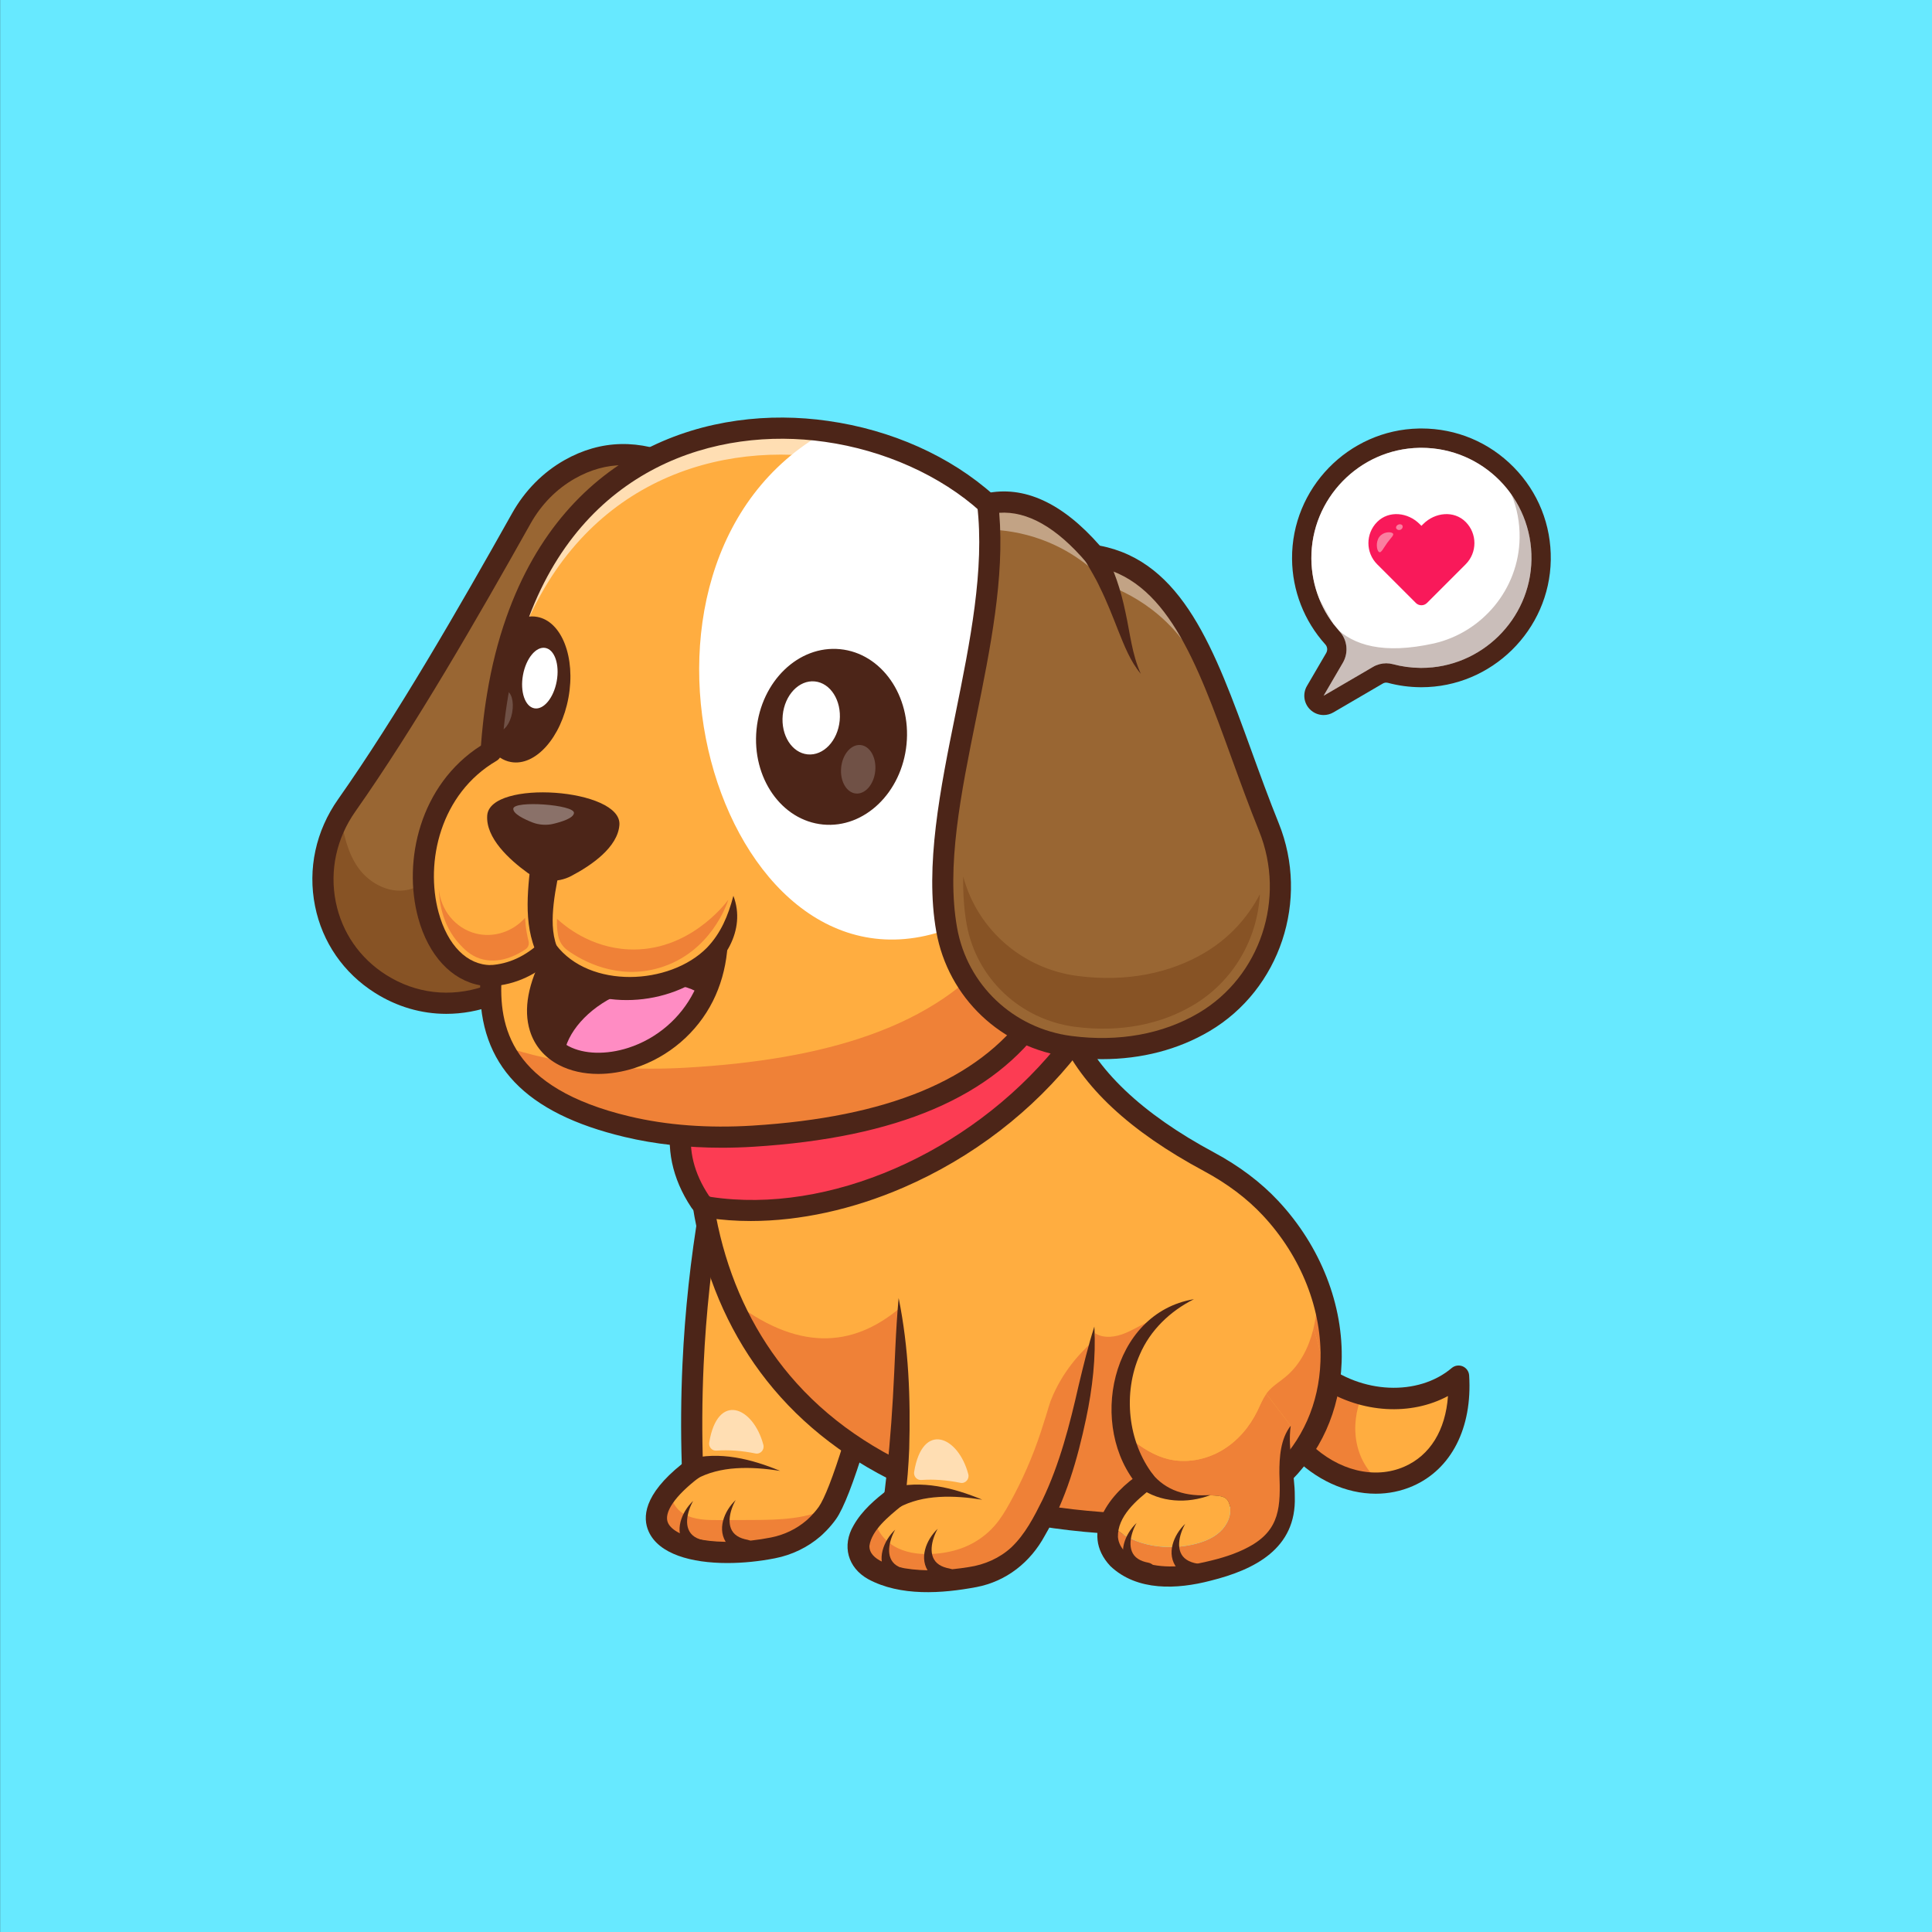 <?xml version="1.0" encoding="utf-8"?>
<!-- Generator: Adobe Illustrator 27.5.0, SVG Export Plug-In . SVG Version: 6.00 Build 0)  -->
<svg version="1.1" id="Layer_1" xmlns="http://www.w3.org/2000/svg" xmlns:xlink="http://www.w3.org/1999/xlink" x="0px" y="0px"
	 viewBox="0 0 4000 4000" style="enable-background:new 0 0 4000 4000;" xml:space="preserve">
<rect x="0" y="0" width="4000" height="4000" fill="#333333" stroke="none"/>
<g>
	<g>
		<rect x="0.238" style="fill:#67E9FF;" width="4000" height="4000"/>
	</g>
	<g>
		<g>
			<g>
				<path style="fill:#FFAD40;" d="M2724.388,2837.656c91.197,74.098,219.195,75.873,295.441,11.4
					c14.238,225.809-198.948,286.327-330.658,147.246L2724.388,2837.656z"/>
			</g>
			<g>
				<path style="fill:#EF8137;" d="M2820.891,2886.888c-29.055,67.193-14.836,138.908,33.948,179.073c0,0-57.853,4.005-60.153,0
					c-2.3-4.004-57.261-29.553-57.261-29.553l-25.705-38.774l37.263-100.328l12.917-34.294L2820.891,2886.888z"/>
			</g>
			<g>
				<path style="fill:#4C2518;" d="M2848.365,3092.566c-61.609,0-125.112-28.398-175.11-81.191
					c-5.007-5.288-7.061-12.715-5.483-19.824l35.217-158.647c1.648-7.417,7.017-13.452,14.192-15.952
					c7.178-2.49,15.134-1.099,21.03,3.691c80.43,65.352,197.915,70.479,267.466,11.675c6.328-5.352,15.129-6.665,22.749-3.428
					c7.62,3.252,12.759,10.518,13.279,18.789c6.851,108.633-36.855,194.302-116.917,229.15
					C2900.455,3087.425,2874.576,3092.566,2848.365,3092.566z M2713.162,2989.378c57.52,55.415,132.637,74.028,194.128,47.256
					c53.674-23.364,85.596-75.664,90.605-146.313c-76.702,41.25-177.856,35.547-259.29-15.571L2713.162,2989.378z"/>
			</g>
			<g>
				<path style="fill:#FFAD40;" d="M1472.77,2575.822c-17.395,75.759-32.138,164.356-38.498,263.704
					c-4.707,73.524-4.078,141.329-0.469,202.185c-174.293,132.684-13.003,198.312,166.674,163.019
					c46.092-9.053,86.47-34.919,112.666-72.411c71.62-102.505,110.778-260.538,134.319-445.285
					C1722.564,2649.963,1597.667,2612.892,1472.77,2575.822z"/>
			</g>
			<g>
				<path style="fill:#EF8137;" d="M1395.702,3072.247c-14.708,19.892-1.682,49.556,20.04,62.164
					c21.722,12.608,48.595,12.892,74.007,12.806c21.762-0.073,43.523-0.146,65.285-0.219c58.26-0.196,119.799-1.232,169.664-30.197
					c-17.921,42.206-60.889,71.114-106.542,83.775c-45.653,12.66-94.145,11.221-141.502,7.726
					c-12.131-0.895-24.346-1.935-36.019-5.21c-19.244-5.4-36.105-16.611-51.756-28.616c-12.219-9.372-24.566-20.296-28.247-34.883
					c-6.066-24.042,14.125-47.512,36.934-59.132"/>
			</g>
			<g>
				<path style="fill:#4C2518;" d="M1505.875,3236.101c-74.37,0-141.841-18.433-162.878-65.249
					c-12.903-28.716-10.95-75.889,68.525-139.551c-2.185-69.014-1.685-138.828,1.492-207.7
					c5.005-108.364,16.777-217.676,34.993-324.897c2.026-11.934,13.357-19.973,25.281-17.937
					c11.934,2.026,19.966,13.345,17.937,25.281c-17.915,105.469-29.497,212.988-34.417,319.575
					c-3.293,71.406-3.665,143.843-1.099,215.303c0.256,7.114-2.961,13.916-8.628,18.228c-49.556,37.725-73.518,72.764-64.097,93.73
					c14.402,32.051,103.533,51.885,213.269,30.337c27.512-5.405,52.993-17.695,73.684-35.537c0.012-0.01,0.022-0.02,0.032-0.029
					c0.583-0.508,14.382-12.549,25.264-27.974c22.727-32.212,72.004-179.995,130.859-437.529
					c2.698-11.797,14.443-19.189,26.252-16.484c11.802,2.695,19.182,14.448,16.487,26.25
					c-53.743,235.166-106.536,408.76-137.778,453.037c-13.376,18.965-29.258,33.125-32.339,35.801
					c-0.029,0.024-0.059,0.049-0.088,0.073c-26.453,22.832-58.931,38.535-93.923,45.41
					C1572.671,3232.527,1538.604,3236.101,1505.875,3236.101z"/>
			</g>
			<g>
				<path style="fill:#4C2518;" d="M1425.718,3021.337c63.735-17.667,130.946-0.384,189.577,24.043
					c-30.593-4.885-61.456-7.466-91.321-5.469c-29.786,1.946-58.517,8.923-82.085,22.173
					C1412.041,3076.738,1393.913,3031.191,1425.718,3021.337L1425.718,3021.337z"/>
			</g>
			<g>
				<path style="fill:#4C2518;" d="M1435.121,3107.452c-12.581,22.279-21.664,57.991,2.77,74.202
					c6.139,4.099,13.636,6.571,21.706,8.058c9.764,1.798,16.221,11.171,14.423,20.935c-1.798,9.763-11.171,16.221-20.935,14.423
					c-13.468-4.432-25.935-14.388-34.941-25.816C1394.96,3169.867,1411.199,3130.114,1435.121,3107.452L1435.121,3107.452z"/>
			</g>
			<g>
				<path style="fill:#4C2518;" d="M1523.113,3105.688c-12.581,22.278-21.664,57.991,2.77,74.202
					c6.139,4.098,13.636,6.571,21.706,8.058c9.764,1.798,16.221,11.171,14.423,20.934c-1.798,9.764-11.171,16.222-20.935,14.424
					c-13.468-4.433-25.935-14.388-34.941-25.816C1482.951,3168.103,1499.191,3128.35,1523.113,3105.688L1523.113,3105.688z"/>
			</g>
			<g>
				<path style="fill:#FFAD40;" d="M1458.051,2184.358c-74.524,477.654,160.409,960.09,916.524,972.182l272.488-96.078
					c159.191-147.537,135.576-396.259-16.529-559.096c-36.303-38.864-80.03-70.589-127.509-96.093
					c-149.159-80.121-251.875-173.298-295.541-283.074L1458.051,2184.358z"/>
			</g>
			<g>
				<path style="fill:#D9E7F4;" d="M1442.81,2301.85c48.049,16.981,100.675,16.255,151.905,15.316
					c98.201-1.801,196.79-3.633,293.781-18.615s193.012-43.679,275.161-95.422c-231.034-6.746-462.069-13.492-693.103-20.239
					c-17.692,39.237-35.723,82.417-23.569,123.498"/>
			</g>
			<g>
				<path style="fill:#EF8137;" d="M1861.73,2709.268c-97.427,80.655-210.535,89.906-349.695-19.448l127.615,195.839
					c0,0,129.669,102.066,127.657,108.519c-2.012,6.452,90.858,51.202,90.858,51.202l11.343-206.295L1861.73,2709.268z"/>
			</g>
			<g>
				<path style="fill:#EF8137;" d="M2267.226,2760.315c18.296,11.773,43.154,7.987,63.346-0.546
					c20.192-8.533,38.505-21.304,59.693-27.201c-37.563,51.514-76.715,107.815-75.089,170.597
					c0.459,17.742,4.236,35.249,8.778,52.448c9.674,36.633,22.895,72.398,39.437,106.687c1.082,2.243,2.198,4.556,2.291,7.027
					c0.145,3.845-2.184,7.334-4.462,10.507c-20.967,29.201-45.385,56.126-72.636,80.092c-39.423-3.595-78.508-10.525-116.653-20.683
					c39.325-85.762,66.453-176.639,80.397-269.327"/>
			</g>
			<g>
				<path style="fill:#D9E7F4;" d="M2370.011,3067.932c-13.296-13.214-22.593-30.158-26.267-48.116
					c7.816,16.802,17.487,32.365,29.004,46.13C2371.82,3066.608,2370.893,3067.271,2370.011,3067.932z"/>
			</g>
			<g>
				<path style="fill:#D9E7F4;" d="M2651.189,3163.316c-5.716,16.471-13.871,31.876-25.556,45.42
					c-36.065,41.681-96.485,54.698-152.668,60.118c-42.239,4.067-86.961,4.834-124.595-13.86
					c-12.892-6.396-24.499-15.738-33.633-26.803c31.301,31.143,94.015,45.427,168.562,28.992
					C2585.649,3235.898,2631.507,3202.393,2651.189,3163.316z"/>
			</g>
			<g>
				<path style="fill:#EF8137;" d="M2756.25,2779.109c0.976,37.503,0.114,74.958-6.131,111.919
					c-9.283,55.183-31.652,109.898-72.682,149.661c-3.515,3.376-7.165,6.712-9.228,11.047c-2.063,4.334-2.323,9.234-2.496,13.96
					c-0.244,5.715-0.531,11.474-0.863,17.276c-1.435-44.75-9.928-90.861,7.491-131.181l-50.587-66.133
					c0.739-1.088,1.569-2.135,2.399-3.182c10.531-13.005,25.582-21.764,38.44-32.669c29.152-24.627,46.763-59.798,55.98-95.961
					c0.248-1.035,0.541-2.072,0.743-3.106c7.633,21.055,14.035,45.57,19.085,74.062l17.132-45.68l-18.154-94.646l-7.958-12.763
					c0.525-9.541,0.871-19.122,1.261-28.661c19.596,21.374,21.96,52.195,23.337,80.675
					C2754.927,2742.17,2755.834,2760.613,2756.25,2779.109z"/>
			</g>
			<g>
				<path style="fill:#EF8137;" d="M2755.533,2779.124l-17.132,45.68c-5.05-28.492-11.452-53.007-19.085-74.062
					c6.288-25.886,8.711-52.467,10.104-79.028l7.958,12.763L2755.533,2779.124z"/>
			</g>
			<g>
				<path style="fill:#4C2518;" d="M2374.573,3178.46c-0.117,0-0.234,0-0.352,0c-178.538-2.856-336.384-32.012-469.155-86.655
					c-123.362-50.771-225.571-123.599-303.796-216.465c-148.65-176.479-207.205-423.074-164.878-694.36
					c1.56-9.998,9.761-17.629,19.846-18.467l749.434-62.158c9.639-0.767,18.613,4.783,22.18,13.745
					c39.768,99.983,135.84,191.453,285.547,271.863c52.378,28.137,97.178,61.931,133.152,100.442
					c87.605,93.784,135.398,215.596,131.125,334.209c-3.625,100.63-43.64,189.126-115.715,255.928
					c-2.197,2.031-4.788,3.599-7.61,4.595l-272.488,96.079C2379.52,3178.04,2377.056,3178.46,2374.573,3178.46z M1477.183,2204.766
					c-35.359,251.814,20.347,479.363,157.617,642.327c153.384,182.1,407.905,281.46,736.204,287.466l264.417-93.232
					c61.287-58.34,95.303-135.103,98.445-222.29c3.855-107.046-39.646-217.378-119.351-302.705
					c-32.703-35.01-73.704-65.879-121.863-91.748c-153.975-82.705-252.043-174.189-299.167-279.226L1477.183,2204.766z"/>
			</g>
			<g>
				<path style="fill:#EF8137;" d="M2664.849,3082.972c-1.647,27.295-4.807,55.093-13.66,80.344
					c-19.682,39.077-65.54,72.582-167.89,93.867c-74.547,16.435-137.26,2.151-168.562-28.992
					c-17.533-21.286-25.879-48.896-15.992-73.953c39.756,44.11,108.121,56.564,167.613,44.209
					c21.362-4.464,42.662-12.018,58.721-26.293c16.015-14.274,25.831-36.238,20.631-56.57c-1.216-4.826-3.373-9.635-7.244-12.864
					c-4.646-3.899-11.029-5.103-17.134-5.796c-38.96-4.414-80.004,5.596-116.848-7.188c-13.169-4.587-24.875-12.209-34.472-21.806
					c0.882-0.662,1.809-1.324,2.737-1.987c-11.516-13.765-21.188-29.328-29.004-46.13c-1.986-9.706-2.366-19.702-0.771-29.522
					l-0.93-10.629c22.888,18.088,48.16,34.411,76.96,41.347c37.126,9.001,77.677,1.19,110.432-18.013
					c32.755-19.16,57.906-49.031,74.076-82.413c5.719-11.792,10.485-24.253,18.243-34.927l50.587,66.133
					C2654.922,2992.111,2663.415,3038.222,2664.849,3082.972z"/>
			</g>
			<g>
				<path style="fill:#FFAD40;" d="M2545.709,3115.585c5.2,20.332-4.615,42.296-20.631,56.57
					c-16.059,14.275-37.359,21.828-58.721,26.293c-59.492,12.355-127.857-0.099-167.613-44.209
					c-9.887,25.056-1.541,52.667,15.992,73.953c-37.423-37.202-30.052-98.443,55.274-160.259
					c9.597,9.596,21.303,17.218,34.472,21.806c36.844,12.785,77.888,2.775,116.848,7.188c6.105,0.693,12.488,1.896,17.134,5.796
					C2542.336,3105.95,2544.493,3110.759,2545.709,3115.585z"/>
			</g>
			<g>
				<path style="fill:#FFAD40;" d="M2471.924,2689.799l149.83,195.86c-7.758,10.674-12.523,23.135-18.243,34.927
					c-16.169,33.382-41.32,63.253-74.076,82.413c-32.754,19.204-73.305,27.014-110.432,18.013
					c-28.8-6.936-54.072-23.259-76.96-41.347l0.93,10.629c-1.595,9.82-1.215,19.816,0.771,29.522
					C2291.141,2906.756,2324.224,2738.612,2471.924,2689.799z"/>
			</g>
			<g>
				<path style="fill:#FFFFFF;" d="M2664.849,3082.972c0.873,27.889-0.997,55.274-13.66,80.344
					C2660.042,3138.065,2663.202,3110.268,2664.849,3082.972z"/>
			</g>
			<g>
				<path style="fill:#FFAD40;" d="M1860.553,2687.461c8.483,148.096,7.695,287.854-8.475,413.785
					c-174.293,132.684-13.003,198.312,166.674,163.019c46.092-9.053,86.47-34.918,112.666-72.411
					c71.62-102.505,110.777-260.539,134.319-445.285L1860.553,2687.461z"/>
			</g>
			<g>
				<path style="fill:#EF8137;" d="M2270.97,2769.989c-28.142,23.75-65.539,61.908-90.417,117.68
					c-9.899,22.191-5.802,16.957-25.958,78.064c-16.631,50.42-38.076,99.386-63.979,146.086
					c-9.074,16.359-18.764,32.539-31.147,46.767c-16.859,19.372-38.599,34.814-62.833,44.634
					c-19.048,7.718-39.511,11.967-60.109,13.622c-26.466,2.127-53.976-0.179-77.726-11.529
					c-23.75-11.35-43.188-32.821-46.745-58.045c-18.776,14.183-36.777,33.901-35.102,56.739
					c1.741,23.738,24.186,41.183,46.881,50.79c44.876,18.995,95.678,19.051,144.76,18.426c19.38-0.246,39.121-0.605,57.506-6.516
					c17.228-5.539,32.384-15.673,47.197-25.771c48.5-33.065,78.109-56.544,100.491-94.958
					c16.638-28.556,21.516-53.716,24.321-67.718C2212.098,3008.435,2236.643,2906.138,2270.97,2769.989z"/>
			</g>
			<g>
				<path style="fill:#4C2518;" d="M1860.553,2687.461c20.903,102.572,24.802,207.541,21.9,311.959
					c-1.387,34.906-4.065,69.844-8.633,104.617c-0.788,6.003-3.919,11.124-8.352,14.564c-25.351,20.94-60.705,49.12-65.421,81.928
					c-0.76,30.407,46.312,41.381,72.199,46.364c42.993,7.179,89.585,4.751,133.771-2.49c32.365-4.745,63.624-18.435,87.776-40.661
					c28.726-27.245,47.101-63.247,64.618-98.502c35.64-74.41,56.463-155.903,74.698-236.386
					c9.757-40.68,19.551-81.528,32.628-122.285c3.45,64.073-3.851,127.534-16.997,190.02
					c-17.733,83.908-41.642,167.889-85.489,242.676c-29.734,55.076-79.455,94.677-141.48,106.608
					c-70.969,13.367-157.645,19.763-224.489-16.509c-42.258-23.663-54.581-69.297-30.056-111.087
					c17.415-30.79,44.658-54.079,71.575-74.47c0,0-8.463,14.648-8.463,14.648c8.383-67.731,14.406-135.814,18.307-204.102
					C1852.795,2825.38,1854.032,2756.574,1860.553,2687.461L1860.553,2687.461z"/>
			</g>
			<g>
				<path style="fill:#4C2518;" d="M1843.993,3080.873c63.734-17.669,130.946-0.383,189.577,24.043
					c-57.371-9.107-122.774-11.446-173.406,16.704C1830.315,3136.273,1812.189,3090.727,1843.993,3080.873L1843.993,3080.873z"/>
			</g>
			<g>
				<path style="fill:#4C2518;" d="M1853.397,3166.989c-12.582,22.279-21.663,57.991,2.77,74.202
					c6.139,4.098,13.636,6.571,21.706,8.058c9.764,1.798,16.221,11.171,14.423,20.934c-1.798,9.764-11.171,16.221-20.935,14.423
					c-13.468-4.429-25.935-14.389-34.941-25.815C1813.235,3229.401,1829.475,3189.65,1853.397,3166.989L1853.397,3166.989z"/>
			</g>
			<g>
				<path style="fill:#4C2518;" d="M1941.388,3165.225c-12.582,22.279-21.663,57.991,2.77,74.202
					c6.139,4.098,13.636,6.571,21.706,8.058c9.764,1.798,16.221,11.171,14.423,20.934c-1.798,9.763-11.171,16.221-20.934,14.423
					c-13.468-4.429-25.936-14.389-34.941-25.815C1901.227,3227.638,1917.466,3187.886,1941.388,3165.225L1941.388,3165.225z"/>
			</g>
			<g>
				<path style="fill:#4C2518;" d="M2353.162,3153.132c-12.581,22.279-21.664,57.992,2.77,74.202
					c6.139,4.099,13.636,6.571,21.706,8.058c9.764,1.798,16.221,11.171,14.423,20.935c-1.798,9.763-11.171,16.221-20.935,14.423
					c-13.468-4.432-25.935-14.388-34.941-25.816C2313.001,3215.546,2329.24,3175.794,2353.162,3153.132L2353.162,3153.132z"/>
			</g>
			<g>
				<path style="fill:#4C2518;" d="M2453.813,3154.951c-12.581,22.278-21.664,57.991,2.771,74.202
					c6.138,4.098,13.635,6.571,21.705,8.058c9.764,1.798,16.221,11.171,14.423,20.934c-1.798,9.764-11.171,16.222-20.935,14.424
					c-13.468-4.433-25.935-14.388-34.941-25.816C2413.652,3217.365,2429.892,3177.613,2453.813,3154.951L2453.813,3154.951z"/>
			</g>
			<g>
				<path style="fill:#4C2518;" d="M2471.934,2689.821c-49.252,24.702-90.48,64.136-112.199,114.85
					c-35.028,79.526-25.01,180.031,27.88,248.89c7.122,8.42,5.641,21.253-3.198,27.842c-31.715,24.614-71.083,58.398-69.831,100.822
					c2.14,25.401,24.731,42.469,48.534,51.034c42.543,15.562,90.344,10.638,133.902,0.222c30.95-6.959,61.393-16.175,87.875-30.515
					c66.569-35.296,66.399-85.213,63.949-152.95c-0.165-32.907,2.214-71.065,23.478-98.215
					c-7.067,50.633,8.833,96.311,8.415,146.855c3.568,107.798-83.412,151.342-174.353,173.993
					c-68.604,17.923-151.852,22.512-207.432-30.192c-65.515-69.697,0.887-152.387,62.592-192.271
					c-0.001-0.001-3.651,28.169-3.651,28.169C2250.776,2955.598,2299.41,2718.673,2471.934,2689.821L2471.934,2689.821z"/>
			</g>
			<g>
				<path style="fill:#4C2518;" d="M2385.585,3051.47c13.223,16.067,30.746,28.893,51.803,36.256
					c20.999,7.476,44.813,9.386,68.595,7.719c-47.345,18.117-104.12,15.793-146.647-15.404
					C2335.948,3061.948,2365.552,3029.688,2385.585,3051.47L2385.585,3051.47z"/>
			</g>
			<g>
				<path style="fill:#FC3C53;" d="M2215.451,2166.608c-190.743,244.194-503.526,369.929-746.753,333.206
					c-7.839-1.183-14.953-5.632-19.333-12.239c-34.951-52.719-49.283-110.722-36.114-170.007l725.243-218.917L2215.451,2166.608z"/>
			</g>
			<g>
				<path style="fill:#4C2518;" d="M1554.446,2527.971c-30.505,0-60.273-2.144-89.019-6.482
					c-14.041-2.122-26.555-10.068-34.333-21.807c-39.57-59.685-53.14-124.304-39.241-186.868c1.719-7.737,7.478-13.94,15.066-16.23
					l725.242-218.918c7.263-2.197,15.154-0.474,20.842,4.553l76.956,67.959c8.689,7.673,9.902,20.789,2.766,29.924
					c-93.958,120.283-219.224,216.609-362.258,278.567C1765.25,2504.246,1655.879,2527.971,1554.446,2527.971z M1432.334,2334.705
					c-7.173,47.268,4.673,94.561,35.3,140.757c0.92,1.389,2.583,2.415,4.338,2.678c242.839,36.667,533.271-89.871,713.306-308.931
					l-52.141-46.045L1432.334,2334.705z"/>
			</g>
			<g>
				<g>
					<g>
						<path style="fill:#996633;" d="M788.156,2037.245c63.812,40.196,144.486,53.914,228.509,22.96l122.173-247.478
							l198.198-401.484l62.187-444.112c-77.432-35.994-150.647-34.496-219.682,4.552c-42.483,24.011-76.631,59.734-100.079,101.456
							c-123.687,220.457-245.817,429.818-361.561,594.265c-4.741,6.702-9.123,13.598-13.135,20.539
							C634.869,1808.409,668.572,1961.874,788.156,2037.245z"/>
					</g>
					<g>
						<path style="fill:#875325;" d="M788.156,2037.245c63.812,40.196,144.486,53.914,228.509,22.96l122.173-247.478
							c-40.598-59.439-84.833-116.717-119.23-179.747c-5.685-10.388-12.463-21.989-24.42-24.576l-28.637-7.735
							c4.115,66.805-16.005,135.298-56.082,190.911c-14.764,20.545-33.353,40.135-57.778,48.404
							c-41.058,13.926-86.853-9.304-111.007-43.357c-22.416-31.603-30.413-70.451-36.919-108.684
							C634.869,1808.409,668.572,1961.874,788.156,2037.245z"/>
					</g>
					<g>
						<path style="fill:#4C2518;" d="M923.995,2099.07c-51.514,0-101.89-14.561-147.507-43.318
							c-65.125-41.055-109.246-104.924-124.236-179.846c-15.403-76.982,1.553-155.513,47.744-221.121
							c121.545-172.649,250.388-396.321,360.393-592.346c26.113-46.536,63.596-84.517,108.394-109.839
							c75.193-42.503,155.82-44.297,239.653-5.313c8.733,4.06,13.787,13.35,12.451,22.888l-62.188,444.106
							c-0.325,2.314-1.018,4.561-2.051,6.655l-320.352,648.958c-2.483,5.029-6.799,8.914-12.061,10.852
							C991.006,2092.993,957.261,2099.07,923.995,2099.07z M1290.65,963.025c-34.39,0-67.651,9.226-100.322,27.69
							c-37.83,21.384-69.558,53.596-91.755,93.149c-110.547,196.992-240.095,421.865-362.776,596.125
							c-39.211,55.698-53.635,122.227-40.61,187.327c12.612,63.037,49.778,116.804,104.651,151.394
							c60.925,38.406,132.036,46.741,201.152,23.792l314.836-637.783l59.39-424.133
							C1346.143,968.88,1318.04,963.025,1290.65,963.025z"/>
					</g>
				</g>
				<g>
					<path style="fill:#FFAD40;" d="M1016.821,2020.013c-8.929,139.304,46.287,256.731,281.586,312.691
						c85.13,20.24,173.089,25.003,260.451,19.646c260.897-16.223,471.937-83.791,588.173-249.438l8.187-262.535l6.102-192.734
						l22.026-315.369l-22.026-224.286l-116.534-64.89c-85.726-77.689-205.83-132.012-333.973-150.019
						c-248.098-35.57-526.26,64.591-641.752,392.165c-16.52,46.733-29.766,98.079-38.993,154.485
						c-3.423,20.539-6.399,41.672-8.632,63.551c-1.786,15.776-3.125,31.849-4.316,48.22c-0.149,1.637-0.149,3.274-0.298,4.912
						C805.93,1679.789,855.341,2020.311,1016.821,2020.013z"/>
				</g>
				<g style="opacity:0.6;">
					<path style="fill:#FFFFFF;" d="M2161.319,1165.391l-116.534-65.612c-85.726-78.551-205.83-133.478-333.973-151.685
						c-248.098-35.966-526.26,65.309-641.752,396.521c-16.52,47.252-29.766,99.169-38.993,156.201
						c0,0.001-4.565,64.454-8.632,64.256c-1.065-0.052-0.959-7.437-4.614-8.661c-2.751-0.922-6.437,2.047-10.042,6.164
						c-22.178,15.152-71.803,53.416-103.574,122.872c-32.439,70.918-28.183,134.825-24.902,161.443
						c-10.394-103.208,28.727-226.246,138.518-290.479c0.149-1.638,0.149-3.275,0.298-4.912c1.191-16.372,2.53-32.445,4.316-48.22
						c2.233-21.878,5.21-43.012,8.632-63.551c9.227-56.406,22.473-107.752,38.993-154.485
						c115.492-327.574,393.654-427.735,641.752-392.165c128.143,18.008,248.247,72.331,333.973,150.019l116.534,64.89
						l22.026,224.286l-2.434,34.841L2161.319,1165.391z"/>
				</g>
				<g>
					<path style="fill:#EF8137;" d="M1133.116,2190.906c93.723,20.24,190.561,25.003,286.743,19.646
						c287.234-16.223,519.577-83.791,647.547-249.438l9.012-262.535l6.718-192.734l24.25-315.369l-12.946-119.729l66.879,37.241
						l22.026,224.286l-22.026,315.369l-6.102,192.734l-8.187,262.535c-116.236,165.647-327.276,233.215-588.173,249.438
						c-87.363,5.358-175.321,0.595-260.451-19.646c-147.124-34.99-223.843-94.011-258.498-167.385
						C1067.692,2174.867,1098.592,2183.448,1133.116,2190.906z"/>
				</g>
				<g>
					<path style="fill:#FFFFFF;" d="M1959.953,1924.763l195.264-84.387l6.102-192.734l22.026-315.369l-22.026-224.286
						l-116.534-64.89c-85.726-77.689-205.83-132.012-333.973-150.019C1218.187,1167.072,1483.55,2094.13,1959.953,1924.763z"/>
				</g>
				<g>
					<path style="fill:#4C2518;" d="M1167.288,2185.511c79.921,41.97,226.965,1.489,289.175-122.784
						c13.692-27.384,23.366-59.085,27.087-94.804l-61.169-46.733c0,0-132.607-2.828-139.899,0
						c-7.292,2.828-136.923,63.551-136.923,63.551C1089.152,2089.814,1112.519,2156.936,1167.288,2185.511z"/>
				</g>
				<g>
					<path style="fill:#FF8CC3;" d="M1167.288,2185.511c79.921,41.97,226.965,1.489,289.175-122.784
						c-37.654-31.254-108.348-34.23-176.214-3.572C1216.103,2088.177,1173.092,2138.779,1167.288,2185.511z"/>
				</g>
				<g>
					<path style="fill:#4C2518;" d="M1238.621,2223.477c-29.976,0.002-57.949-6.218-81.477-18.564
						c-29.824-15.566-50.605-40.095-60.103-70.942c-13.647-44.338-3.813-98.03,29.229-159.583c2.229-4.153,5.737-7.473,10.002-9.47
						c30.569-14.319,130.879-61.262,138.289-64.138c4.521-1.75,11.353-4.395,148.286-1.477c4.644,0.098,9.133,1.672,12.825,4.49
						l61.169,46.733c6.06,4.631,9.275,12.08,8.484,19.666c-3.821,36.68-13.672,71.106-29.28,102.327
						c-32.808,65.537-91.775,116.052-161.785,138.599C1288.619,2219.373,1262.959,2223.477,1238.621,2223.477z M1161.519,2001.441
						c-24.316,47.476-32.144,88.738-22.629,119.648c6.062,19.695,19.023,34.839,38.525,45.012c0.017,0.007,0.034,0.017,0.051,0.027
						c31.812,16.702,77.927,17.939,123.374,3.311c58.887-18.965,108.474-61.431,136.045-116.511
						c11.538-23.076,19.382-48.342,23.374-75.249l-45.483-34.749c-54.507-1.099-113.188-1.56-126.213-0.535
						C1275.469,1948.208,1207.806,1979.771,1161.519,2001.441z M1287.002,1942.554c-0.002,0,0,0-0.002,0
						C1287,1942.554,1287,1942.554,1287.002,1942.554z"/>
				</g>
				<g>
					<g>
						<g>
							
								<ellipse transform="matrix(0.097 -0.995 0.995 0.097 36.749 3091.32)" style="fill:#4C2518;" cx="1722.329" cy="1525.404" rx="182.431" ry="156.088"/>
						</g>
					</g>
					<g>
						<g>
							
								<ellipse transform="matrix(0.097 -0.995 0.995 0.097 37.797 3014.008)" style="fill:#FFFFFF;" cx="1680.237" cy="1486.17" rx="75.916" ry="59.252"/>
						</g>
					</g>
					<g style="opacity:0.2;">
						<g>
							
								<ellipse transform="matrix(0.097 -0.995 0.995 0.097 19.825 3206.912)" style="fill:#FFFFFF;" cx="1777.578" cy="1592.528" rx="50.436" ry="35.487"/>
						</g>
					</g>
				</g>
				<g>
					<g>
						<g>
							<path style="fill:#4C2518;" d="M1017.119,1551.498c11.013,13.99,24.706,23.366,40.63,26.194
								c50.751,9.227,104.181-50.602,119.212-133.5c15.181-82.898-13.841-157.759-64.74-166.986
								c-14.437-2.679-29.171,0.297-43.161,8.036c-16.52,46.733-29.766,98.079-38.993,154.485
								c-3.423,20.539-6.399,41.672-8.632,63.551C1019.648,1519.054,1018.31,1535.127,1017.119,1551.498z"/>
						</g>
					</g>
					<g>
						<g>
							
								<ellipse transform="matrix(0.179 -0.984 0.984 0.179 -463.408 2252.047)" style="fill:#FFFFFF;" cx="1117.184" cy="1403.587" rx="63.526" ry="35.497"/>
						</g>
					</g>
					<g style="opacity:0.2;">
						<g>
							<path style="fill:#FFFFFF;" d="M1021.434,1503.278c2.531,5.358,6.102,8.929,10.567,9.673
								c11.609,2.084,24.259-14.734,28.427-37.653c4.167-22.92-1.787-43.31-13.246-45.393c-5.805-1.042-12.055,2.828-17.116,9.822
								C1026.644,1460.266,1023.667,1481.4,1021.434,1503.278z"/>
						</g>
					</g>
				</g>
				<g>
					<path style="fill:#FFAD40;" d="M1016.814,2020.029c44.481-2.81,82.5-21.681,115.898-52.039
						c91.197,139.437,397.259,88.138,385.689-113.256l-108.297-39.959c0,0-142.496-31.962-157.696-33.051
						c-15.2-1.088-189.703,25.511-189.703,25.511s-49.077,70.298-54.134,75.998c-5.057,5.7-37.356,67.41-37.356,67.41
						L1016.814,2020.029z"/>
				</g>
				<g>
					<path style="fill:#4C2518;" d="M1494.314,2376.25c-71.348,0-138.711-7.444-200.972-22.249
						c-206.201-49.041-301.841-149.116-299.231-314.048c-59.143-10.41-107.19-61.831-128.301-139.436
						c-31.96-117.49,2.917-275.72,129.939-356.88c1.255-16.633,2.493-30.12,3.931-42.82c2.105-20.637,4.988-41.875,8.792-64.69
						c9.126-55.786,22.571-109.028,39.946-158.184c124.202-352.273,425.198-440.986,665.5-406.538
						c131.86,18.53,253.826,73.11,343.687,153.77l114.365,63.684c6.272,3.491,10.435,9.839,11.135,16.987l22.026,224.287
						c0.12,1.218,0.137,2.444,0.051,3.665l-21.997,314.951l-14.272,454.841c-0.134,4.268-1.511,8.401-3.962,11.895
						c-109.167,155.571-306.978,240.198-604.734,258.713C1537.906,2375.567,1515.926,2376.25,1494.314,2376.25z M1016.822,1998.12
						c6.043,0,11.816,2.498,15.955,6.899c4.148,4.414,6.282,10.349,5.894,16.394c-6.675,104.106,17.393,231.15,264.802,289.99
						c76.926,18.293,162.405,24.712,254.045,19.094c280.112-17.419,465.967-94.277,567.839-234.897l14.08-448.652
						c0.01-0.276,0.024-0.554,0.044-0.833l21.897-313.533l-20.725-211.047l-106.519-59.312c-1.455-0.813-2.815-1.787-4.05-2.905
						c-82.39-74.665-199.871-127.356-322.319-144.563c-223.154-32-502.656,50.449-618.057,377.766
						c-16.521,46.733-29.316,97.444-38.035,150.74c-3.66,21.956-6.423,42.295-8.459,62.241c-1.56,13.796-2.866,28.398-4.258,47.581
						c-0.078,0.889-0.093,1.377-0.115,1.865c-0.051,1.15-0.112,2.297-0.217,3.445c-0.64,7.041-4.644,13.34-10.747,16.912
						c-116.194,67.979-148.225,209.275-119.814,313.718c18.586,68.325,59.163,109.097,108.555,109.097
						C1016.688,1998.12,1016.763,1998.118,1016.822,1998.12z"/>
				</g>
				<g>
					<g>
						<path style="fill:#996633;" d="M2044.854,1043.058c33.319,277.917-130.641,625.174-84.834,881.773
							c22.861,128.059,126.433,225.008,255.431,241.778c107.474,13.972,202.657-6.302,277.707-50.667
							c138.301-81.756,194.176-254.342,134.019-403.312c-106.651-264.107-157.503-529.688-361.533-562.703
							C2192.115,1063.648,2118.521,1026.969,2044.854,1043.058z"/>
					</g>
					<g style="opacity:0.4;">
						<g>
							<path style="fill:#FFFFFF;" d="M2296.227,1212.616c-22.502-25.215-67.75-68.818-138.577-95.013
								c-42.706-15.795-81.106-20.23-108.745-21.068c-0.633-18.075-1.945-35.916-4.05-53.477
								c73.666-16.089,147.261,20.59,220.79,106.868c204.03,33.015,254.882,298.596,361.532,562.703
								c6.015,14.895,10.817,30.031,14.546,45.283c-19.672-57.906-76.605-220.706-149.471-361.158
								c-18.706-36.056-44.451-82.185-94.489-124.366C2360.172,1240.7,2322.605,1222.816,2296.227,1212.616z"/>
						</g>
					</g>
					<g>
						<path style="fill:#875325;" d="M2230.961,2020.628c101.797,13.241,191.953-5.981,263.04-48.039
							c50.267-29.74,88.986-72.185,114.464-121.151c-5.22,92.619-54.596,180.265-138.465,229.886
							c-65.983,39.038-149.664,56.88-244.152,44.59c-113.41-14.752-204.464-100.052-224.559-212.728
							c-5.597-31.387-7.621-64.32-7.052-98.412C2023.58,1924.481,2116.737,2005.771,2230.961,2020.628z"/>
					</g>
					<g>
						<path style="fill:#4C2518;" d="M2281.722,2192.871c-22.632,0-45.691-1.509-69.092-4.553
							c-139.497-18.135-249.675-122.476-274.163-259.641c-24.136-135.203,8.401-295.815,39.866-451.14
							c29.822-147.217,60.659-299.446,44.785-431.875c-1.343-11.199,6.045-21.587,17.065-23.994
							c79.319-17.317,158.999,19.026,236.938,108.057c171.658,32.915,237.703,214.873,313.987,425.061
							c17.734,48.862,36.072,99.39,56.367,149.646c64.253,159.109,2.7,344.121-143.179,430.354
							C2439.339,2173.186,2363.392,2192.871,2281.722,2192.871z M2068.758,1061.677c11.365,133.901-18.54,281.543-47.512,424.551
							c-32.061,158.271-62.344,307.764-39.673,434.753c21.113,118.271,116.235,208.257,236.702,223.918
							c98.074,12.742,189.272-3.782,263.743-47.805c127.395-75.31,181.072-237.068,124.858-376.267
							c-20.586-50.984-39.06-101.882-56.924-151.106c-72.749-200.442-135.576-373.552-287.805-398.186
							c-5.129-0.83-9.797-3.457-13.167-7.412C2187.493,1091.973,2127.005,1057.669,2068.758,1061.677z"/>
					</g>
					<g>
						<path style="fill:#4C2518;" d="M2283.755,1137.627c22.914,40.33,36.985,84.673,46.252,129.349
							c9.682,43.309,13.417,87.394,31.878,128.055c-21.727-25.807-34.176-58.457-46.689-89.432
							c-11.31-28.904-24.243-61.91-37.798-89.042c-9.049-20.016-20.963-38.633-31.724-57.701
							C2232.582,1133.375,2268.884,1113.031,2283.755,1137.627L2283.755,1137.627z"/>
					</g>
				</g>
				<g>
					<path style="fill:#4C2518;" d="M1518.401,1854.734c27.085,71.184-19.26,143.222-80.838,178.603
						c-100.019,59.321-256.556,52.15-323.174-53.361c0-0.001,33.049,4.215,33.049,4.215c-17.295,15.713-36.984,29.666-58.979,39.85
						c-21.93,10.245-46.1,16.353-70.265,17.838c-12.081,0.766-22.498-8.422-23.238-20.507c-0.742-12.068,8.41-22.45,20.478-23.192
						c18.956-1.191,37.396-5.842,54.623-13.87c17.247-7.986,33.278-19.208,47.928-32.521c9.81-9.071,25.792-6.94,33.05,4.218
						c69.26,91.597,235.485,84.375,312.688,6.071C1492.449,1932.061,1507.491,1896.152,1518.401,1854.734L1518.401,1854.734z"/>
				</g>
				<g>
					<path style="fill:#4C2518;" d="M1112.831,1977.157c-31.635-66.432-19.046-143.376-11.501-212.495
						c2.173-17.487,18.108-29.901,35.594-27.73c18.635,2.2,31.446,20.525,27.168,38.778c-7.351,32.331-14.269,64.136-17.779,95.381
						c-3.183,29.681-3.91,61.051,6.541,88.419C1161.987,1985.522,1125.868,2001.342,1112.831,1977.157L1112.831,1977.157z"/>
				</g>
				<g>
					<g>
						<path style="fill:#4C2518;" d="M1008.731,1688.355c-3.309,46.528,45.635,91.322,83.746,118.881
							c26.388,19.081,61.382,21.57,90.205,6.416c41.628-21.887,96.419-59.303,99.729-105.831
							C1287.785,1632.246,1014.106,1612.781,1008.731,1688.355z"/>
					</g>
					<g style="opacity:0.35;">
						<path style="fill:#FFFFFF;" d="M1062.724,1674.213c-0.759,10.679,22.379,21.807,40.277,28.783
							c12.392,4.83,28.456,5.973,41.408,2.945c18.705-4.373,43.186-12.114,43.945-22.793
							C1189.587,1665.803,1063.958,1656.867,1062.724,1674.213z"/>
					</g>
				</g>
				<g>
					<path style="fill:#EF8137;" d="M1507.951,1862.808c-2.604,8.27-36.515,109.679-142.971,141.071
						c-87.126,25.692-158.976-14.347-189.337-35.888c-10.454-7.417-17.795-18.424-20.109-31.032
						c-0.558-3.043-1.049-6.23-1.447-9.554c-1.13-9.438-1.265-17.94-0.95-25.174c16.361,15.016,68.996,59.414,147.671,63.356
						C1425.019,1971.812,1501.507,1871.556,1507.951,1862.808z"/>
				</g>
				<g>
					<path style="fill:#EF8137;" d="M1094.427,1949.052c1.564,6.191-0.939,12.668-6.223,16.254
						c-17.209,11.681-55.326,32.441-94.691,19.266c-20.575-6.886-33.193-20.266-42.247-30.091
						c-37.399-40.588-42.174-92.082-42.748-114.947c3.486,44.925,34.609,82.481,76.502,93.169
						c36.665,9.354,76.184-3.249,102.093-32.371c0.453,8.971,1.446,19.031,3.325,29.924
						C1091.591,1936.942,1092.952,1943.217,1094.427,1949.052z"/>
				</g>
			</g>
			<g style="opacity:0.6;">
				<path style="fill:#FFFFFF;" d="M2004.751,3052.157c-20.913-79.126-94.861-110.069-112.14-4.644
					c-1.461,8.914,5.716,17.296,14.725,16.65c26.356-1.889,53.388,0.243,81.009,5.867
					C1998.719,3072.142,2007.456,3062.391,2004.751,3052.157z"/>
			</g>
			<g style="opacity:0.6;">
				<path style="fill:#FFFFFF;" d="M1580.465,2991.358c-20.914-79.125-94.862-110.069-112.14-4.644
					c-1.461,8.914,5.716,17.296,14.725,16.65c26.356-1.889,53.388,0.243,81.009,5.867
					C1574.433,3011.344,1583.17,3001.593,1580.465,2991.358z"/>
			</g>
		</g>
		<g>
			<g>
				<g>
					<path style="fill:#FFFFFF;" d="M2740.43,1460.425c-5.176,0-10.295-2.004-14.15-5.857c-6.426-6.428-7.71-16.379-3.127-24.226
						l39.783-68.137c7.798-13.359,6.157-29.954-4.08-41.296c-40.676-45.061-63.335-103.291-63.806-163.967
						c-1.052-135.117,107.939-247.161,242.959-249.763c1.636-0.032,3.25-0.049,4.878-0.049c66.943,0,129.68,26.282,176.648,73.999
						c46.958,47.708,72.236,110.874,71.174,177.864c-2.131,134.446-113.318,243.835-247.834,243.835
						c-0.01,0-2.141-0.007-2.141-0.007c-21.04-0.181-41.953-3.02-62.163-8.445c-2.778-0.747-5.657-1.125-8.547-1.125
						c-5.977,0-11.892,1.611-17.109,4.656l-102.407,59.79C2747.364,1459.531,2743.885,1460.425,2740.43,1460.425z"/>
				</g>
				<g>
					<g>
						<path style="fill:#4C2518;" d="M2942.886,927.129c127.063,0,229.844,104.018,227.825,231.545
							c-1.963,123.838-104.219,224.153-227.844,224.153c-0.652,0-1.309-0.002-1.963-0.007c-19.753-0.168-38.901-2.864-57.148-7.761
							c-4.519-1.214-9.136-1.809-13.733-1.809c-9.473,0-18.872,2.527-27.192,7.385l-102.407,59.79l39.783-68.137
							c12.097-20.723,9.575-46.968-6.504-64.78c-36.074-39.963-58.203-92.747-58.652-150.72
							c-0.967-124.131,99.233-227.222,223.345-229.614C2939.9,927.144,2941.387,927.129,2942.886,927.129 M2942.886,887.129
							c-1.758,0-3.499,0.017-5.264,0.051c-145.92,2.813-263.708,123.899-262.573,269.919c0.51,65.574,25,128.511,68.96,177.209
							c4.377,4.849,5.042,12.007,1.653,17.813l-39.783,68.135c-9.165,15.696-6.594,35.601,6.26,48.452
							c7.705,7.708,17.947,11.716,28.296,11.716c6.912,0,13.87-1.787,20.156-5.457l102.407-59.79
							c2.161-1.262,4.587-1.929,7.024-1.929c1.143,0,2.275,0.149,3.367,0.442c21.841,5.862,44.441,8.933,67.173,9.126l2.305,0.01
							c145.386,0,265.537-118.213,267.839-263.518c1.147-72.393-26.169-140.654-76.917-192.209
							C3083.03,915.53,3015.232,887.129,2942.886,887.129L2942.886,887.129z"/>
					</g>
				</g>
			</g>
			<g style="opacity:0.3;">
				<path style="fill:#4C2518;" d="M3170.449,1144.374c-0.115-2.501-0.267-4.992-0.462-7.472c-0.1-1.271-0.202-2.541-0.323-3.805
					c-0.239-2.51-0.533-5.004-0.853-7.49c-0.139-1.076-0.251-2.16-0.405-3.232c-0.473-3.304-1.023-6.582-1.636-9.839
					c-0.268-1.419-0.583-2.82-0.877-4.229c-0.402-1.929-0.815-3.854-1.265-5.766c-0.398-1.686-0.819-3.364-1.255-5.035
					c-0.406-1.559-0.836-3.109-1.273-4.656c-0.515-1.815-1.025-3.633-1.583-5.43c-0.334-1.078-0.707-2.14-1.056-3.211
					c-1.369-4.182-2.844-8.316-4.445-12.388c-0.227-0.579-0.44-1.164-0.672-1.741c-0.908-2.256-1.865-4.488-2.843-6.707
					c-0.295-0.672-0.592-1.342-0.894-2.01c-1.048-2.317-2.12-4.619-3.242-6.894c-0.087-0.177-0.179-0.351-0.267-0.528
					c-5.122-10.318-10.995-20.198-17.558-29.56c11.179,27.525,17.166,57.713,16.665,89.366
					c-1.685,106.369-77.387,195.324-177.046,218.322c-105.663,23.399-167.161,3.637-204.581-33.268
					c-0.187-0.214-27.445-50.493-32.823-58.157c0.001,0.004,0.003,0.008,0.005,0.012c0.852,2.095,1.749,4.166,2.662,6.229
					c-0.017-0.02-0.031-0.037-0.048-0.057c9.865,22.333,23.187,42.797,39.329,60.68c16.08,17.813,18.602,44.058,6.503,64.781
					l-39.781,68.136l102.406-59.789c12.363-7.218,27.099-9.289,40.926-5.577c18.247,4.898,37.395,7.592,57.148,7.762
					c3.581,0.031,7.139-0.044,10.682-0.18c3.292-0.126,6.561-0.352,9.818-0.619c0.49-0.04,0.986-0.057,1.475-0.1
					c2.988-0.264,5.951-0.622,8.906-1.003c0.746-0.096,1.5-0.164,2.245-0.267c2.778-0.386,5.53-0.859,8.277-1.345
					c0.904-0.16,1.816-0.292,2.716-0.463c2.617-0.496,5.207-1.073,7.793-1.659c1.008-0.228,2.024-0.431,3.026-0.673
					c2.485-0.599,4.942-1.272,7.396-1.953c1.078-0.299,2.165-0.576,3.237-0.891c2.371-0.696,4.714-1.459,7.054-2.23
					c1.125-0.371,2.258-0.723,3.376-1.111c2.266-0.787,4.505-1.634,6.739-2.49c1.16-0.445,2.328-0.874,3.479-1.337
					c2.167-0.871,4.306-1.798,6.441-2.733c1.185-0.519,2.375-1.028,3.55-1.567c2.069-0.949,4.111-1.948,6.147-2.957
					c1.204-0.597,2.411-1.186,3.603-1.804c1.977-1.024,3.928-2.092,5.872-3.171c1.208-0.671,2.418-1.339,3.614-2.031
					c1.889-1.094,3.753-2.227,5.608-3.374c1.209-0.748,2.418-1.495,3.613-2.265c1.798-1.158,3.572-2.35,5.335-3.556
					c1.207-0.826,2.41-1.655,3.6-2.503c1.709-1.218,3.396-2.465,5.071-3.729c1.194-0.901,2.383-1.809,3.559-2.733
					c1.622-1.274,3.224-2.573,4.811-3.89c1.18-0.979,2.352-1.968,3.512-2.97c1.533-1.325,3.048-2.669,4.546-4.033
					c1.158-1.054,2.303-2.121,3.439-3.199c1.449-1.375,2.882-2.766,4.295-4.177c1.129-1.128,2.243-2.272,3.349-3.424
					c1.361-1.418,2.709-2.848,4.034-4.3c1.099-1.204,2.178-2.426,3.251-3.653c1.276-1.46,2.542-2.929,3.781-4.421
					c1.06-1.276,2.098-2.571,3.13-3.871c1.188-1.495,2.37-2.997,3.521-4.522c1.021-1.353,2.015-2.727,3.007-4.102
					c1.101-1.527,2.198-3.058,3.263-4.614c0.975-1.424,1.918-2.871,2.861-4.319c1.013-1.555,2.026-3.11,3.002-4.691
					c0.926-1.499,1.815-3.023,2.707-4.544c0.926-1.58,1.855-3.158,2.744-4.762c0.87-1.571,1.699-3.167,2.533-4.76
					c0.837-1.599,1.681-3.194,2.482-4.814c0.811-1.643,1.575-3.313,2.348-4.978c0.75-1.617,1.512-3.229,2.225-4.866
					c0.745-1.711,1.438-3.45,2.142-5.182c0.663-1.632,1.342-3.256,1.968-4.907c0.676-1.781,1.292-3.588,1.924-5.389
					c0.576-1.643,1.172-3.277,1.711-4.936c0.601-1.852,1.139-3.733,1.693-5.605c0.487-1.645,0.999-3.279,1.45-4.939
					c0.526-1.938,0.981-3.904,1.456-5.861c0.395-1.629,0.821-3.245,1.181-4.887c0.448-2.042,0.817-4.112,1.209-6.174
					c0.302-1.59,0.641-3.167,0.909-4.769c0.365-2.179,0.646-4.385,0.948-6.585c0.208-1.515,0.458-3.016,0.636-4.54
					c0.288-2.468,0.482-4.963,0.689-7.453c0.107-1.278,0.26-2.543,0.346-3.827c0.251-3.788,0.412-7.6,0.473-11.436
					c0.058-3.651,0.003-7.276-0.109-10.886C3170.566,1146.647,3170.501,1145.512,3170.449,1144.374z"/>
			</g>
			<g style="opacity:0.5;">
				<g>
					<path style="fill:#FFFFFF;" d="M2727.301,1173.125c-0.966-124.131,99.235-227.223,223.347-229.614
						c72.592-1.398,137.629,31.161,180.302,82.863c-41.836-61.059-112.598-100.741-192.555-99.2
						c-124.112,2.391-224.313,105.483-223.347,229.614c0.422,54.187,19.789,103.836,51.775,142.723
						C2742.208,1263.459,2727.666,1219.991,2727.301,1173.125z"/>
				</g>
			</g>
			<g>
				<path style="fill:#F9195A;" d="M2851.335,1080.562L2851.335,1080.562c24.241-24.241,63.542-19.897,87.783,4.343l3.773,3.773
					l3.773-3.773c24.24-24.241,63.542-28.584,87.783-4.344v0c24.24,24.24,24.24,63.542,0,87.783l-3.773,3.773l-76.212,76.212
					c-6.391,6.391-16.752,6.391-23.142,0l-76.212-76.212l-3.773-3.773C2827.094,1144.104,2827.094,1104.802,2851.335,1080.562z"/>
			</g>
			<g style="opacity:0.5;">
				<path style="fill:#FCE5E5;" d="M2855.615,1111.769c7.809-10.753,22.964-11.26,27.542-7.935s-3.153,9.224-10.961,19.976
					s-12.739,22.287-17.317,18.962S2847.806,1122.521,2855.615,1111.769z"/>
			</g>
			<g style="opacity:0.5;">
				<g>
					<path style="fill:#FCE5E5;" d="M2904.11,1089.605c0.416,3.183-1.772,6.112-4.655,7.261c-2.901,1.1-6.494,0.419-8.337-2.209
						c-1.842-2.602-0.199-6.904,4.137-8.592C2899.593,1084.38,2903.71,1086.442,2904.11,1089.605z"/>
				</g>
			</g>
		</g>
	</g>
</g>
</svg>
